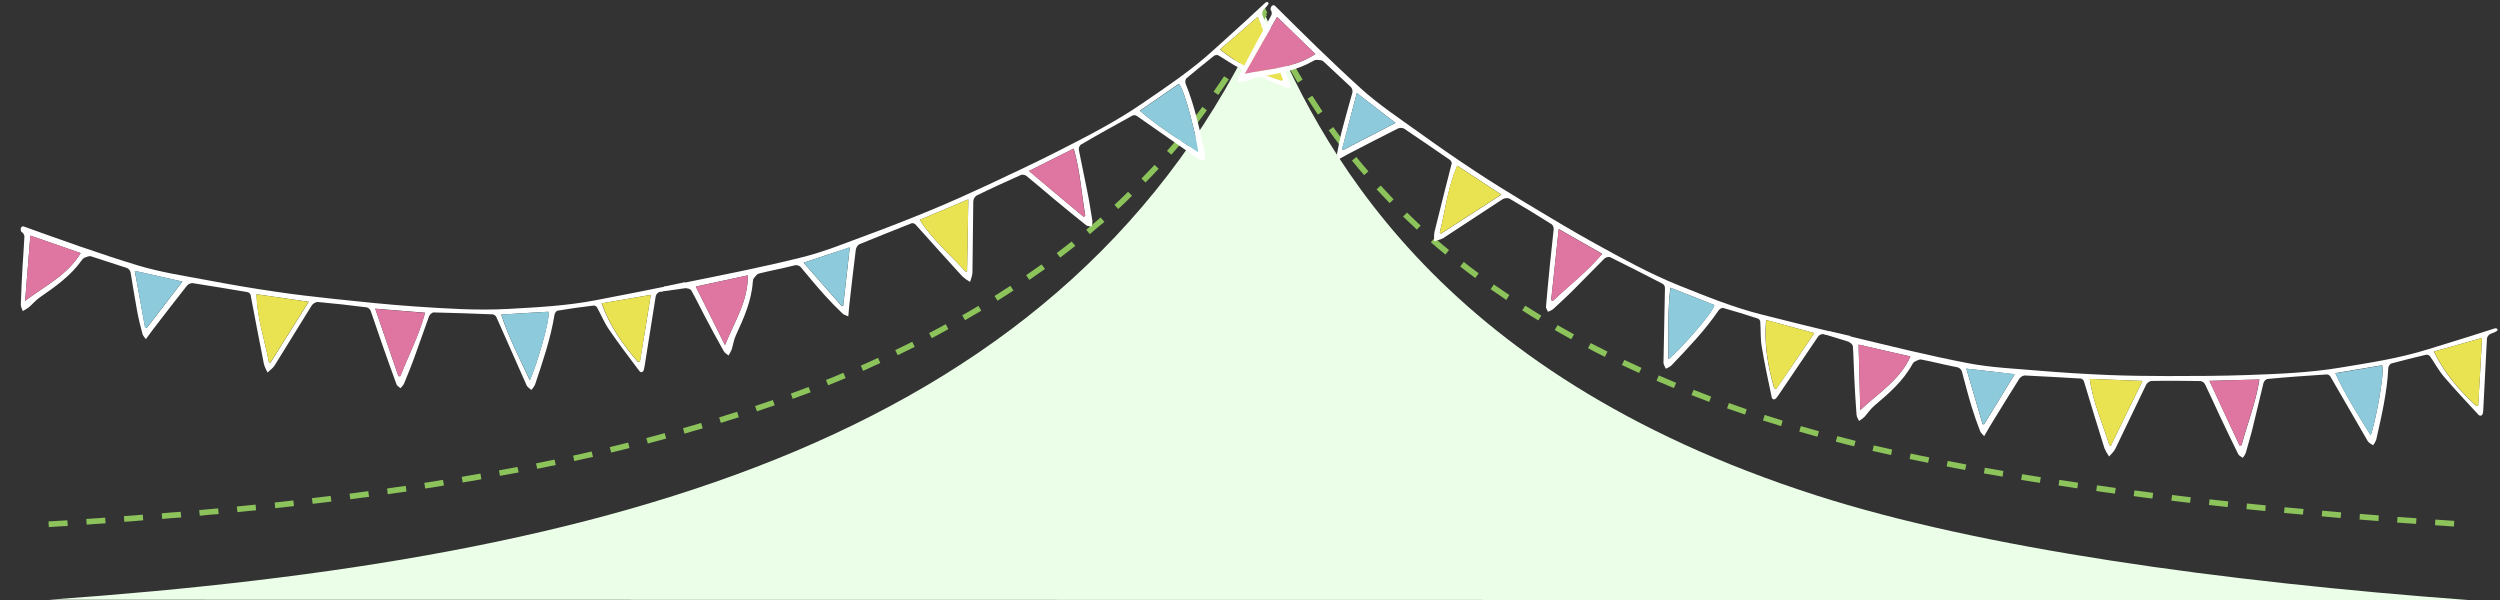<?xml version="1.0" encoding="utf-8"?>
<!-- Generator: Adobe Illustrator 26.5.0, SVG Export Plug-In . SVG Version: 6.00 Build 0)  -->
<svg version="1.1" id="レイヤー_1" xmlns="http://www.w3.org/2000/svg" xmlns:xlink="http://www.w3.org/1999/xlink" x="0px"
	 y="0px" viewBox="0 0 1321.8 317.4" style="enable-background:new 0 0 1321.8 317.4;" xml:space="preserve">
<rect x="0" y="0" width="1321.8" height="317.4" fill="#333333" stroke="none"/>
<style type="text/css">
	.st0{fill:#EBFFE8;}
	.st1{fill:#8CC35A;}
	.st2{fill:#FFFFFF;}
	.st3{fill:#DF76A1;}
	.st4{fill:#E9E251;}
	.st5{fill:#8DCBDC;}
</style>
<g transform="translate(17724.723 -1335.105)">
	<path class="st0" d="M-17699,1652.2c298.1-21.1,540.6-85,642.8-310.1c28.1,67.9,88.4,189.7,291.7,254.9
		c86.8,27.9,213.5,45.6,345.5,55.4L-17699,1652.2z"/>
	<path class="st1" d="M-17698.9,1613.8l-0.2-3c3.3-0.2,6.7-0.4,10-0.6l0.2,3C-17692.2,1613.3-17695.6,1613.6-17698.9,1613.8z
		 M-16427.3,1613.5c-3.3-0.2-6.7-0.5-10-0.7l0.2-3c3.3,0.2,6.7,0.5,10,0.7L-16427.3,1613.5z M-17678.9,1612.5l-0.2-3
		c3.3-0.2,6.7-0.5,10-0.7l0.2,3C-17672.2,1612-17675.6,1612.2-17678.9,1612.5L-17678.9,1612.5z M-16447.3,1612.1
		c-3.3-0.2-6.7-0.5-10-0.7l0.2-3c3.3,0.2,6.6,0.5,10,0.7L-16447.3,1612.1z M-17659,1611l-0.2-3c3.3-0.2,6.7-0.5,10-0.8l0.2,3
		C-17652.3,1610.5-17655.6,1610.8-17659,1611z M-16467.2,1610.6c-3.3-0.3-6.7-0.5-10-0.8l0.2-3c3.3,0.3,6.6,0.5,10,0.8
		L-16467.2,1610.6z M-17639,1609.5l-0.2-3c3.3-0.3,6.7-0.6,10-0.8l0.3,3C-17632.3,1608.9-17635.7,1609.2-17639,1609.5L-17639,1609.5
		z M-16487.2,1609c-3.3-0.3-6.7-0.6-10-0.9l0.3-3c3.3,0.3,6.6,0.6,10,0.9L-16487.2,1609z M-17619.1,1607.8l-0.3-3
		c3.3-0.3,6.7-0.6,10-0.9l0.3,3C-17612.4,1607.1-17615.8,1607.4-17619.1,1607.8L-17619.1,1607.8z M-16507.1,1607.2
		c-3.3-0.3-6.7-0.6-10-0.9l0.3-3c3.3,0.3,6.6,0.6,10,0.9L-16507.1,1607.2z M-17599.2,1605.9l-0.3-3c3.3-0.3,6.7-0.7,9.9-1l0.3,3
		C-17592.5,1605.2-17595.8,1605.5-17599.2,1605.9L-17599.2,1605.9z M-16527,1605.3c-3.3-0.3-6.7-0.7-10-1l0.3-3
		c3.3,0.3,6.6,0.7,9.9,1L-16527,1605.3z M-17579.2,1603.8l-0.3-3c3.3-0.4,6.7-0.7,9.9-1.1l0.3,3
		C-17572.6,1603.1-17575.9,1603.4-17579.2,1603.8z M-16546.9,1603.2c-3.3-0.4-6.7-0.7-9.9-1.1l0.3-3c3.3,0.4,6.6,0.7,9.9,1.1
		L-16546.9,1603.2z M-17559.4,1601.5l-0.4-3c3.3-0.4,6.7-0.8,9.9-1.2l0.4,3C-17552.7,1600.7-17556,1601.1-17559.4,1601.5
		L-17559.4,1601.5z M-16566.8,1601c-3.3-0.4-6.7-0.8-9.9-1.2l0.4-3c3.3,0.4,6.6,0.8,9.9,1.2L-16566.8,1601z M-17539.5,1599.1l-0.4-3
		c3.3-0.4,6.7-0.9,9.9-1.3l0.4,3C-17532.9,1598.2-17536.2,1598.6-17539.5,1599.1L-17539.5,1599.1z M-16586.7,1598.7
		c-3.3-0.4-6.7-0.8-9.9-1.3l0.4-3c3.3,0.4,6.6,0.8,9.9,1.3L-16586.7,1598.7z M-17519.7,1596.4l-0.4-3c3.3-0.5,6.6-1,9.9-1.4l0.4,3
		C-17513,1595.4-17516.4,1595.9-17519.7,1596.4L-17519.7,1596.4z M-16606.5,1596.1c-3.3-0.4-6.7-0.9-9.9-1.4l0.4-3
		c3.3,0.5,6.6,0.9,9.9,1.4L-16606.5,1596.1z M-17499.9,1593.4l-0.5-3c3.3-0.5,6.6-1,9.9-1.6l0.5,3
		C-17493.2,1592.4-17496.6,1592.9-17499.9,1593.4L-17499.9,1593.4z M-16626.4,1593.3c-3.3-0.5-6.6-1-9.9-1.5l0.4-3
		c3.2,0.5,6.6,1,9.9,1.5L-16626.4,1593.3z M-16646.2,1590.4c-3.3-0.5-6.6-1-9.9-1.6l0.5-3c3.2,0.5,6.6,1.1,9.9,1.6L-16646.2,1590.4z
		 M-17480.1,1590.2l-0.5-3c3.3-0.6,6.6-1.1,9.9-1.7l0.5,3C-17473.5,1589.1-17476.8,1589.7-17480.1,1590.2L-17480.1,1590.2z
		 M-16665.9,1587.1c-3.3-0.6-6.6-1.1-9.9-1.7l0.5-3c3.2,0.6,6.5,1.1,9.8,1.7L-16665.9,1587.1z M-17460.4,1586.7l-0.5-2.9
		c3.3-0.6,6.6-1.2,9.8-1.8l0.6,2.9C-17453.8,1585.5-17457.1,1586.1-17460.4,1586.7L-17460.4,1586.7z M-16685.7,1583.6
		c-3.3-0.6-6.6-1.2-9.8-1.9l0.6-2.9c3.2,0.6,6.5,1.2,9.8,1.9L-16685.7,1583.6z M-17440.7,1583l-0.6-2.9c3.3-0.7,6.6-1.3,9.8-2
		l0.6,2.9C-17434.1,1581.6-17437.4,1582.3-17440.7,1583L-17440.7,1583z M-16705.3,1579.8c-3.3-0.7-6.6-1.4-9.8-2l0.6-2.9
		c3.2,0.7,6.5,1.4,9.8,2L-16705.3,1579.8z M-17421.1,1578.9l-0.6-2.9c3.3-0.7,6.5-1.4,9.8-2.2l0.7,2.9
		C-17414.6,1577.4-17417.9,1578.1-17421.1,1578.9L-17421.1,1578.9z M-16724.9,1575.7c-3.3-0.7-6.6-1.5-9.8-2.2l0.7-2.9
		c3.2,0.7,6.5,1.5,9.7,2.2L-16724.9,1575.7z M-17401.6,1574.4l-0.7-2.9c3.2-0.8,6.5-1.6,9.7-2.4l0.7,2.9
		C-17395.1,1572.8-17398.3,1573.6-17401.6,1574.4L-17401.6,1574.4z M-16744.4,1571.1c-3.3-0.8-6.5-1.6-9.7-2.5l0.8-2.9
		c3.2,0.8,6.4,1.7,9.7,2.5L-16744.4,1571.1z M-17382.2,1569.6l-0.8-2.9c3.2-0.8,6.5-1.7,9.7-2.6l0.8,2.9
		C-17375.7,1567.9-17378.9,1568.7-17382.2,1569.6L-17382.2,1569.6z M-16763.8,1566l-1.1-0.3c-2.8-0.8-5.7-1.6-8.5-2.4l0.8-2.9
		c2.8,0.8,5.6,1.6,8.5,2.4l1.1,0.3L-16763.8,1566z M-17362.8,1564.4l-0.8-2.9c3.2-0.9,6.4-1.8,9.6-2.8l0.8,2.9
		C-17356.4,1562.5-17359.6,1563.4-17362.8,1564.4z M-16783,1560.4c-3.2-1-6.4-2-9.6-3l0.9-2.9c3.1,1,6.3,2,9.5,3L-16783,1560.4z
		 M-17343.6,1558.7l-0.9-2.9c3.2-1,6.4-2,9.5-3l0.9,2.9C-17337.2,1556.7-17340.4,1557.7-17343.6,1558.7L-17343.6,1558.7z
		 M-16802.1,1554.3c-3.2-1.1-6.4-2.2-9.5-3.3l1-2.8c3.1,1.1,6.3,2.2,9.4,3.3L-16802.1,1554.3z M-17324.5,1552.6l-1-2.8
		c3.2-1.1,6.3-2.1,9.4-3.2l1,2.8C-17318.2,1550.4-17321.3,1551.5-17324.5,1552.6z M-16821,1547.6c-3.1-1.2-6.3-2.4-9.4-3.6l1.1-2.8
		c3.1,1.2,6.2,2.4,9.3,3.6L-16821,1547.6z M-17305.6,1546l-1-2.8c3.1-1.1,6.3-2.3,9.4-3.5l1.1,2.8
		C-17299.3,1543.7-17302.5,1544.8-17305.6,1546L-17305.6,1546z M-16839.7,1540.3c-3.1-1.3-6.2-2.6-9.2-3.9l1.2-2.8
		c3,1.3,6.1,2.6,9.2,3.9L-16839.7,1540.3z M-17286.9,1538.8l-1.1-2.8c3.1-1.2,6.2-2.5,9.2-3.8l1.2,2.8
		C-17280.6,1536.3-17283.8,1537.6-17286.9,1538.8L-17286.9,1538.8z M-16858.1,1532.3c-3.1-1.4-6.1-2.8-9.1-4.2l1.3-2.7
		c3,1.4,6,2.8,9.1,4.2L-16858.1,1532.3z M-17268.4,1531.2l-1.2-2.8c3.1-1.3,6.1-2.7,9.1-4.1l1.2,2.7
		C-17262.2,1528.4-17265.3,1529.8-17268.4,1531.2L-17268.4,1531.2z M-16876.2,1523.8c-3-1.5-6-3-8.9-4.6l1.4-2.7
		c2.9,1.5,5.9,3,8.9,4.5L-16876.2,1523.8z M-17250.1,1522.9l-1.3-2.7c3-1.4,6-2.9,9-4.4l1.3,2.7
		C-17244,1520-17247.1,1521.4-17250.1,1522.9L-17250.1,1522.9z M-16894,1514.5c-2.9-1.6-5.9-3.3-8.7-4.9l1.5-2.6
		c2.8,1.6,5.8,3.3,8.7,4.9L-16894,1514.5z M-17232.1,1513.9l-1.4-2.7c3-1.5,5.9-3.1,8.8-4.7l1.4,2.6
		C-17226.2,1510.8-17229.2,1512.4-17232.1,1513.9L-17232.1,1513.9z M-16911.4,1504.5c-2.9-1.7-5.7-3.5-8.5-5.3l1.6-2.5
		c2.8,1.8,5.6,3.5,8.5,5.3L-16911.4,1504.5z M-17214.5,1504.4l-1.5-2.6c2.9-1.6,5.8-3.3,8.6-5l1.5,2.6
		C-17208.7,1501-17211.6,1502.7-17214.5,1504.4L-17214.5,1504.4z M-17197.3,1494.1l-1.6-2.5c2.8-1.8,5.6-3.6,8.4-5.4l1.6,2.5
		C-17191.6,1490.5-17194.5,1492.3-17197.3,1494.1L-17197.3,1494.1z M-16928.3,1493.7c-2.8-1.9-5.6-3.8-8.3-5.7l1.7-2.5
		c2.7,1.9,5.5,3.8,8.2,5.6L-16928.3,1493.7z M-17180.5,1483.1l-1.7-2.5c2.7-1.9,5.5-3.8,8.2-5.7l1.8,2.4
		C-17175,1479.3-17177.8,1481.2-17180.5,1483.1L-17180.5,1483.1z M-16944.7,1482.1c-2.7-2-5.4-4-8-6.1l1.9-2.4c2.6,2,5.2,4.1,7.9,6
		L-16944.7,1482.1z M-17164.2,1471.3l-1.8-2.4c2.6-2,5.3-4.1,7.9-6.1l1.9,2.3C-17158.9,1467.3-17161.6,1469.3-17164.2,1471.3
		L-17164.2,1471.3z M-16960.5,1469.7c-2.6-2.1-5.2-4.3-7.7-6.5l2-2.3c2.5,2.2,5,4.3,7.6,6.4L-16960.5,1469.7z M-17148.5,1458.9
		l-1.9-2.3c2.5-2.1,5.1-4.3,7.6-6.5l2,2.3C-17143.4,1454.5-17146,1456.7-17148.5,1458.9L-17148.5,1458.9z M-16975.6,1456.5
		c-2.5-2.3-4.9-4.6-7.3-6.9l2.1-2.1c2.4,2.3,4.8,4.6,7.2,6.9L-16975.6,1456.5z M-17133.5,1445.6l-2-2.2c2.4-2.2,4.9-4.6,7.2-6.9
		l2.1,2.1C-17128.5,1441-17131,1443.3-17133.5,1445.6L-17133.5,1445.6z M-16990,1442.5c-2.3-2.4-4.6-4.9-6.9-7.3l2.2-2
		c2.2,2.4,4.5,4.9,6.8,7.3L-16990,1442.5z M-17119.1,1431.6l-2.1-2.1c2.3-2.4,4.6-4.8,6.9-7.2l2.2,2
		C-17114.4,1426.8-17116.7,1429.2-17119.1,1431.6z M-17003.5,1427.7c-2.2-2.5-4.3-5.1-6.4-7.7l2.3-1.9c2.1,2.6,4.2,5.1,6.4,7.6
		L-17003.5,1427.7z M-17105.4,1416.9l-2.3-2c2.2-2.5,4.4-5,6.5-7.6l2.3,1.9C-17101,1411.8-17103.2,1414.4-17105.4,1416.9
		L-17105.4,1416.9z M-17016.2,1412.1c-2-2.6-4-5.4-6-8.1l2.4-1.7c1.9,2.7,3.9,5.4,5.9,8L-17016.2,1412.1z M-17092.6,1401.4l-2.4-1.9
		c2-2.6,4.1-5.3,6-7.9l2.4,1.8C-17088.5,1396.1-17090.6,1398.8-17092.6,1401.4z M-17027.9,1395.7c-1.9-2.8-3.7-5.6-5.5-8.4l2.5-1.6
		c1.8,2.8,3.6,5.6,5.4,8.3L-17027.9,1395.7z M-17080.6,1385.3l-2.5-1.7c1.9-2.7,3.8-5.5,5.6-8.2l2.5,1.7
		C-17076.8,1379.8-17078.7,1382.6-17080.6,1385.3L-17080.6,1385.3z M-17038.6,1378.8c-1.7-2.8-3.4-5.8-5-8.7l2.6-1.5
		c1.6,2.9,3.3,5.8,5,8.6L-17038.6,1378.8z M-17069.6,1368.6l-2.5-1.6c1.7-2.8,3.5-5.7,5.2-8.5l2.6,1.5
		C-17066,1362.9-17067.8,1365.7-17069.6,1368.6L-17069.6,1368.6z M-17048.4,1361.2c-1.5-2.9-3-5.8-4.6-8.9l2.7-1.3
		c1.5,3.1,3,6,4.5,8.9L-17048.4,1361.2z M-17059.4,1351.3l-2.6-1.5c1.5-2.7,3-5.5,4.5-8.3l1.4-2.7l1.5,3.2l-1,0.5l0.8,0.4
		C-17056.3,1345.7-17057.9,1348.5-17059.4,1351.3L-17059.4,1351.3z"/>
	<g transform="matrix(0.966, -0.259, 0.259, 0.966, -18769.912, -1765.535)">
		<g transform="translate(516.687 3439.528)">
			<path class="st2" d="M336.8,1.5c-2.5,2,0,0.1-2.6,1.8c-1.3,0.7-2,2.2-1.7,3.6c1.5,12.1,3,24.2,4.5,36.3c0.1,0.7,0.2,1.4,0.2,2.2
				c-0.1,1.5-1.1,2.1-2.2,1.3c-7.2-5.5-14.5-10.9-21.4-16.6c-3.4-2.8-6.2-6.4-9.3-9.5c-0.6-0.4-1.4-0.5-2.1-0.3
				c-5.8,2.5-11.6,5.1-17.4,7.8c-0.7,0.7-1.1,1.6-1,2.6c1.6,12.8,0.9,25.6,0.3,38.4c-0.2,1.1-0.6,2.2-1.1,3.2
				c-1.1-0.5-2.4-0.8-3.2-1.7c-8.5-10-16.9-20.2-25.4-30.2c-0.6-0.6-1.4-0.9-2.2-0.7c-10.1,2.5-20.3,5-30.4,7.8
				c-0.9,0.5-1.5,1.5-1.6,2.5c-0.5,7.6-0.9,15.2-1.4,22.8c-0.3,5.1-0.9,10.1-1.4,15.2c-0.2,1-0.6,1.9-1.1,2.8
				c-0.9-0.5-2.1-0.7-2.7-1.5c-4.4-5.9-8.6-11.9-12.9-17.9c-3.6-5.1-7.1-10.3-10.8-15.4c-0.6-0.8-1.6-1.2-2.5-1.3
				c-8.6,1.4-17.2,2.8-25.8,4.5c-1.2,0.5-2.1,1.5-2.4,2.7c-3.4,12-6.7,24-10.1,36c-0.5,1.6-1.6,3-2.5,4.5c-1.2-1.2-2.3-2.5-3.2-3.9
				c-5.6-10.8-11.1-21.6-16.6-32.5c-0.4-1.1-1.5-1.8-2.7-1.5c-9.7,1.2-19.3,2.2-29,3.5c-1.1,0.4-1.9,1.2-2.4,2.2
				c-3.7,9-7.2,18-10.8,27.1c-0.7,1.8-1.3,3.6-2.2,6c-1.1-0.9-2.1-1.4-2.6-2.3c-2.3-3.8-4.5-7.7-6.5-11.6
				c-2.9-5.7-5.5-11.4-8.2-17.2c-0.5-1.5-2-2.4-3.5-2.3c-6.3-0.1-12.7-0.6-19-0.7c-1.1,0-2.2,1-3.2,1.7c-0.5,0.4-0.8,1-1,1.6
				c-3.3,9.7-9.6,17.4-16,25.1c-1.7,2-2.7,4.5-4.1,6.7c-0.7,0.9-1.6,1.8-2.4,2.6c-0.7-1-1.7-1.9-1.9-3c-1.7-6.5-3.2-13.1-4.7-19.6
				c-1.2-5.2-2.2-10.5-3.5-15.7c-0.4-0.9-1.2-1.5-2.1-1.7c-0.8-0.5-1.7-2.8,0-3.2c21.2,1.3,42.4,2.8,63.6,3.1
				c12.5,0.2,25-1.5,37.5-2.6c12.1-1.1,24.2-2.5,36.3-4.1c10.4-1.4,20.7-3.1,31-4.9c14.1-2.5,28.1-5,42.1-8c16-3.4,32-6.9,47.5-12.4
				c14.8-5.2,29.6-10.2,43.5-17.4c9.6-5,19.3-9.8,28.8-14.9c3.2-1.7,4-2.1,4-2.1C336.8-0.5,337.7,0.8,336.8,1.5 M12.8,101.1
				C20.7,90.5,30.6,81.9,34,68.6L5.9,67.2C8.3,78.7,10.5,89.9,12.8,101.1 M145.7,96.5l0.8,0.1c3.4-12,6.9-24,10.5-36.6l-27.6,3.8
				C133.2,75.9,140.3,85.8,145.7,96.5 M329.8,6.4c-8.2,4-15.8,7.7-23.8,11.5c7.5,10.4,16.8,17.9,27,24.4l1-0.4
				C332.7,30.2,331.3,18.6,329.8,6.4 M256.7,38.2c7.2,10.6,15.7,19.6,24.1,29.1c1.2-5.8,1.8-33.7-0.5-37.5L256.7,38.2 M213.5,84.7
				l1-0.3c1.1-11.9,3.5-23.6,3.3-35.9c-8.8,1.8-17,3.4-25.9,5.3C199.3,64.5,206.4,74.6,213.5,84.7 M64.2,69.8
				c4.7,9.6,9.2,18.5,13.6,27.5l0.8-0.2c3.7-9.5,7.5-19,11.3-28.8C81.4,68.7,73.2,69.2,64.2,69.8"/>
			<path class="st3" d="M12.8,101.1c-2.3-11.2-4.6-22.4-6.9-33.9c9.5,0.5,18.8,1,28.1,1.4C30.6,81.9,20.7,90.5,12.8,101.1"/>
			<path class="st4" d="M145.7,96.5c-5.4-10.7-12.5-20.6-16.3-32.7c9.2-1.3,18-2.5,27.6-3.8c-3.6,12.6-7,24.6-10.5,36.6L145.7,96.5"
				/>
			<path class="st4" d="M329.8,6.4c1.5,12.2,2.9,23.8,4.3,35.5c-0.3,0.1-0.7,0.3-1,0.4c-10.2-6.5-19.5-14-27-24.4
				C313.9,14.1,321.6,10.4,329.8,6.4"/>
			<path class="st5" d="M256.7,38.3l23.6-8.4c2.3,3.8,1.7,31.7,0.5,37.5C272.4,57.8,263.9,48.9,256.7,38.3"/>
			<path class="st3" d="M213.5,84.7c-7.1-10.1-14.2-20.2-21.7-30.9c8.9-1.8,17.1-3.5,25.9-5.3c0.3,12.2-2.2,24-3.3,35.9L213.5,84.7"
				/>
		</g>
		<g transform="translate(175.372 3383.81)">
			<path class="st2" d="M331.7,120.5c-3.1,0.5,0,0.1-3.2,0.2c-1.5-0.1-2.8,0.8-3.3,2.2c-4.9,11.1-9.9,22.3-14.9,33.4
				c-0.3,0.7-0.6,1.3-1,2c-0.8,1.3-2,1.2-2.5-0.1c-3.4-8.4-6.8-16.8-9.8-25.3c-1.5-4.2-2-8.7-3.1-13c-0.3-0.7-0.9-1.2-1.6-1.3
				c-6.3-0.9-12.6-1.7-18.9-2.3c-0.7-0.1-1.9,0.9-2.2,1.7c-5.3,11.8-12.5,22.4-19.5,33c-0.7,0.8-1.6,1.6-2.6,2.2
				c-0.6-1-1.7-2-1.8-3.1c-2.1-13-4-26-6.1-39c-0.2-0.8-0.8-1.5-1.5-1.8c-10-3.1-20-6.2-30-9.1c-1,0-2,0.5-2.7,1.3
				c-4.4,6.2-8.6,12.6-13,18.8c-2.9,4.2-6,8.2-9.1,12.3c-0.7,0.7-1.5,1.3-2.4,1.8c-0.5-0.9-1.5-1.7-1.5-2.7
				c-0.7-7.3-1.2-14.6-1.8-22c-0.5-6.2-0.8-12.5-1.3-18.8c-0.1-1-0.7-1.9-1.5-2.4c-8.1-3.3-16.2-6.5-24.4-9.5
				c-1.3-0.2-2.5,0.2-3.5,1c-9.1,8.5-18.1,17.1-27.2,25.6c-1.2,1.1-3,1.7-4.5,2.6c-0.4-1.6-0.7-3.3-0.7-4.9
				c0.8-12.1,1.7-24.3,2.6-36.4c0.3-1.2-0.4-2.3-1.5-2.7c-8.9-4-17.7-8.1-26.6-12c-1.1-0.2-2.3,0-3.2,0.7
				c-7.8,5.8-15.5,11.7-23.2,17.6c-1.5,1.2-3,2.4-5,4c-0.4-1.3-1.1-2.3-1-3.3c0-4.4,0.1-8.9,0.5-13.3c0.5-6.3,1.2-12.6,1.8-19
				c0.3-1.5-0.5-3.1-1.9-3.8c-5.4-3.4-10.6-7-16-10.4c-0.9-0.6-2.4-0.3-3.6-0.2c-0.6,0.1-1.2,0.4-1.7,0.9
				c-7.8,6.5-17.2,9.9-26.7,13.3c-2.5,0.9-4.6,2.5-7,3.6c-1.1,0.4-2.3,0.7-3.4,1c-0.1-1.2-0.4-2.5-0.1-3.6c1.9-6.4,4-12.8,6.1-19.2
				c1.7-5.1,3.5-10.1,5.1-15.2c0.1-1-0.2-1.9-0.9-2.6c-0.4-0.7,0-3.1,1.7-2.6C29.5,12.2,46.9,24.3,65,35.6
				c10.6,6.6,22.2,11.7,33.5,17.1c11,5.3,22,10.4,33.2,15.2c9.6,4.2,19.3,8,29.1,11.8c13.3,5.1,26.7,10.3,40.2,14.9
				c15.5,5.3,31,10.6,47.1,14c15.3,3.2,30.6,6.5,46.2,7.6c10.8,0.7,21.6,1.6,32.4,2.2c3.6,0.2,4.5,0.3,4.5,0.3
				C332.7,118.8,332.7,120.4,331.7,120.5 M2.8,38.4c12.2-5,25.1-7.3,34.9-16.8C30,16.4,22.3,11.2,14.4,5.8
				C10.5,16.9,6.6,27.6,2.8,38.4 M118.9,103.1c0.2,0.2,0.5,0.3,0.7,0.5c9.2-8.5,18.3-17,27.9-25.9l-25.6-11
				C118.9,79,119.8,91.1,118.9,103.1 M323.1,121l-26.3-2.4c1.1,12.8,5.2,24,10.5,34.8l1.1,0.2C313.3,142.9,318.1,132.2,323.1,121
				 M244,110.6c0.7,12.8,3.4,24.9,5.6,37.4c4-4.3,18.9-28,18.9-32.4C260.6,113.9,252.6,112.3,244,110.6 M183.1,128l1,0.2
				c7.1-9.6,15.2-18.4,21.3-29c-8.5-3-16.3-5.8-24.9-8.9C181.4,103.4,182.2,115.7,183.1,128 M62.9,38.1c-0.9,10.6-1.7,20.6-2.5,30.6
				l0.8,0.2c8.1-6.2,16.2-12.4,24.6-18.8L62.9,38.1"/>
			<path class="st3" d="M2.8,38.4c3.8-10.8,7.7-21.5,11.6-32.6c7.9,5.3,15.6,10.5,23.3,15.8C27.9,31.1,15,33.4,2.8,38.4"/>
			<path class="st4" d="M118.9,103.1c0.9-12-0.1-24.1,2.9-36.4c8.5,3.6,16.7,7.2,25.6,11c-9.6,8.9-18.7,17.4-27.9,25.9L118.9,103.1"
				/>
			<path class="st4" d="M323.1,121c-5,11.2-9.8,21.9-14.6,32.6c-0.4-0.1-0.7-0.1-1.1-0.2c-5.4-10.8-9.4-22.1-10.5-34.8L323.1,121"/>
			<path class="st5" d="M244.1,110.6c8.6,1.8,16.6,3.4,24.5,5c0,4.4-14.9,28-18.9,32.4C247.4,135.4,244.7,123.4,244.1,110.6"/>
			<path class="st3" d="M183.1,128c-0.8-12.3-1.7-24.7-2.6-37.6c8.6,3.1,16.4,5.9,24.9,8.9c-6.1,10.6-14.2,19.4-21.3,29L183.1,128"
				/>
		</g>
		<path class="st5" d="M580.9,3509.3c9-0.5,17.2-1,25.7-1.6c-3.9,9.8-7.6,19.3-11.3,28.8l-0.8,0.2
			C590.1,3527.8,585.6,3518.9,580.9,3509.3"/>
		<path class="st5" d="M238.3,3421.9c8,4.2,15.3,8,22.8,12l-24.6,18.8l-0.8-0.2C236.6,3442.5,237.4,3432.6,238.3,3421.9"/>
		<path class="st2" d="M506.4,3502.4l11.2,0.6v3.2l-13.8-1.7"/>
	</g>
	<g transform="matrix(0.985, 0.174, -0.174, 0.985, -16646.637, -2027.75)">
		<g transform="translate(516.687 3439.528)">
			<path class="st2" d="M336.8,1.5c-2.5,2,0,0.1-2.6,1.8c-1.3,0.7-2,2.2-1.7,3.6c1.5,12.1,3,24.2,4.5,36.3c0.1,0.7,0.2,1.4,0.2,2.2
				c-0.1,1.5-1.1,2.1-2.2,1.3c-7.2-5.5-14.5-10.9-21.4-16.6c-3.4-2.8-6.2-6.4-9.3-9.5c-0.6-0.4-1.4-0.5-2.1-0.3
				c-5.8,2.5-11.6,5.1-17.4,7.8c-0.7,0.7-1.1,1.6-1,2.6c1.6,12.8,0.9,25.6,0.3,38.4c-0.2,1.1-0.6,2.2-1.1,3.2
				c-1.1-0.5-2.4-0.8-3.2-1.7c-8.5-10-16.9-20.2-25.4-30.2c-0.6-0.6-1.4-0.9-2.2-0.7c-10.1,2.5-20.3,5-30.4,7.8
				c-0.9,0.5-1.5,1.5-1.6,2.5c-0.5,7.6-0.9,15.2-1.4,22.8c-0.3,5.1-0.9,10.1-1.4,15.2c-0.2,1-0.6,1.9-1.1,2.8
				c-0.9-0.5-2.1-0.7-2.7-1.5c-4.4-5.9-8.6-11.9-12.9-17.9c-3.6-5.1-7.1-10.3-10.8-15.4c-0.6-0.8-1.6-1.2-2.5-1.3
				c-8.6,1.4-17.2,2.8-25.8,4.5c-1.2,0.5-2.1,1.5-2.4,2.7c-3.4,12-6.7,24-10.1,36c-0.5,1.6-1.6,3-2.5,4.5c-1.2-1.2-2.3-2.5-3.2-3.9
				c-5.6-10.8-11.1-21.6-16.6-32.5c-0.4-1.1-1.5-1.8-2.7-1.5c-9.7,1.2-19.3,2.2-29,3.5c-1.1,0.4-1.9,1.2-2.4,2.2
				c-3.7,9-7.2,18-10.8,27.1c-0.7,1.8-1.3,3.6-2.2,6c-1.1-0.9-2.1-1.4-2.6-2.3c-2.3-3.8-4.5-7.7-6.5-11.6
				c-2.9-5.7-5.5-11.4-8.2-17.2c-0.5-1.5-2-2.4-3.5-2.3c-6.3-0.1-12.7-0.6-19-0.7c-1.1,0-2.2,1-3.2,1.7c-0.5,0.4-0.8,1-1,1.6
				c-3.3,9.7-9.6,17.4-16,25.1c-1.7,2-2.7,4.5-4.1,6.7c-0.7,0.9-1.6,1.8-2.4,2.6c-0.7-1-1.7-1.9-1.9-3c-1.7-6.5-3.2-13.1-4.7-19.6
				c-1.2-5.2-2.2-10.5-3.5-15.7c-0.4-0.9-1.2-1.5-2.1-1.7c-0.8-0.5-1.7-2.8,0-3.2c21.2,1.3,42.4,2.8,63.6,3.1
				c12.5,0.2,25-1.5,37.5-2.6c12.1-1.1,24.2-2.5,36.3-4.1c10.4-1.4,20.7-3.1,31-4.9c14.1-2.5,28.1-5,42.1-8c16-3.4,32-6.9,47.5-12.4
				c14.8-5.2,29.6-10.2,43.5-17.4c9.6-5,19.3-9.8,28.8-14.9c3.2-1.7,4-2.1,4-2.1C336.8-0.5,337.7,0.8,336.8,1.5 M12.8,101.1
				C20.7,90.5,30.6,81.9,34,68.6L5.9,67.2C8.3,78.7,10.5,89.9,12.8,101.1 M145.7,96.5l0.8,0.1c3.4-12,6.9-24,10.5-36.6l-27.6,3.8
				C133.2,75.9,140.3,85.8,145.7,96.5 M329.8,6.4c-8.2,4-15.8,7.7-23.8,11.5c7.5,10.4,16.8,17.9,27,24.4l1-0.4
				C332.7,30.2,331.3,18.6,329.8,6.4 M256.7,38.2c7.2,10.6,15.7,19.6,24.1,29.1c1.2-5.8,1.8-33.7-0.5-37.5L256.7,38.2 M213.5,84.7
				l1-0.3c1.1-11.9,3.5-23.6,3.3-35.9c-8.8,1.8-17,3.4-25.9,5.3C199.3,64.5,206.4,74.6,213.5,84.7 M64.2,69.8
				c4.7,9.6,9.2,18.5,13.6,27.5l0.8-0.2c3.7-9.5,7.5-19,11.3-28.8C81.4,68.7,73.2,69.2,64.2,69.8"/>
			<path class="st3" d="M12.8,101.1c-2.3-11.2-4.6-22.4-6.9-33.9c9.5,0.5,18.8,1,28.1,1.4C30.6,81.9,20.7,90.5,12.8,101.1"/>
			<path class="st4" d="M145.7,96.5c-5.4-10.7-12.5-20.6-16.3-32.7c9.2-1.3,18-2.5,27.6-3.8c-3.6,12.6-7,24.6-10.5,36.6L145.7,96.5"
				/>
			<path class="st4" d="M329.8,6.4c1.5,12.2,2.9,23.8,4.3,35.5c-0.3,0.1-0.7,0.3-1,0.4c-10.2-6.5-19.5-14-27-24.4
				C313.9,14.1,321.6,10.4,329.8,6.4"/>
			<path class="st5" d="M256.7,38.3l23.6-8.4c2.3,3.8,1.7,31.7,0.5,37.5C272.4,57.8,263.9,48.9,256.7,38.3"/>
			<path class="st3" d="M213.5,84.7c-7.1-10.1-14.2-20.2-21.7-30.9c8.9-1.8,17.1-3.5,25.9-5.3c0.3,12.2-2.2,24-3.3,35.9L213.5,84.7"
				/>
		</g>
		<g transform="translate(175.372 3383.81)">
			<path class="st2" d="M331.7,120.5c-3.1,0.5,0,0.1-3.2,0.2c-1.5-0.1-2.8,0.8-3.3,2.2c-4.9,11.1-9.9,22.3-14.9,33.4
				c-0.3,0.7-0.6,1.3-1,2c-0.8,1.3-2,1.2-2.5-0.1c-3.4-8.4-6.8-16.8-9.8-25.3c-1.5-4.2-2-8.7-3.1-13c-0.3-0.7-0.9-1.2-1.6-1.3
				c-6.3-0.9-12.6-1.7-18.9-2.3c-0.7-0.1-1.9,0.9-2.2,1.7c-5.3,11.8-12.5,22.4-19.5,33c-0.7,0.8-1.6,1.6-2.6,2.2
				c-0.6-1-1.7-2-1.8-3.1c-2.1-13-4-26-6.1-39c-0.2-0.8-0.8-1.5-1.5-1.8c-10-3.1-20-6.2-30-9.1c-1,0-2,0.5-2.7,1.3
				c-4.4,6.2-8.6,12.6-13,18.8c-2.9,4.2-6,8.2-9.1,12.3c-0.7,0.7-1.5,1.3-2.4,1.8c-0.5-0.9-1.5-1.7-1.5-2.7
				c-0.7-7.3-1.2-14.6-1.8-22c-0.5-6.2-0.8-12.5-1.3-18.8c-0.1-1-0.7-1.9-1.5-2.4c-8.1-3.3-16.2-6.5-24.4-9.5
				c-1.3-0.2-2.5,0.2-3.5,1c-9.1,8.5-18.1,17.1-27.2,25.6c-1.2,1.1-3,1.7-4.5,2.6c-0.4-1.6-0.7-3.3-0.7-4.9
				c0.8-12.1,1.7-24.3,2.6-36.4c0.3-1.2-0.4-2.3-1.5-2.7c-8.9-4-17.7-8.1-26.6-12c-1.1-0.2-2.3,0-3.2,0.7
				c-7.8,5.8-15.5,11.7-23.2,17.6c-1.5,1.2-3,2.4-5,4c-0.4-1.3-1.1-2.3-1-3.3c0-4.4,0.1-8.9,0.5-13.3c0.5-6.3,1.2-12.6,1.8-19
				c0.3-1.5-0.5-3.1-1.9-3.8c-5.4-3.4-10.6-7-16-10.4c-0.9-0.6-2.4-0.3-3.6-0.2c-0.6,0.1-1.2,0.4-1.7,0.9
				c-7.8,6.5-17.2,9.9-26.7,13.3c-2.5,0.9-4.6,2.5-7,3.6c-1.1,0.4-2.3,0.7-3.4,1c-0.1-1.2-0.4-2.5-0.1-3.6c1.9-6.4,4-12.8,6.1-19.2
				c1.7-5.1,3.5-10.1,5.1-15.2c0.1-1-0.2-1.9-0.9-2.6c-0.4-0.7,0-3.1,1.7-2.6C29.5,12.2,47,24.3,65,35.6
				c10.6,6.6,22.2,11.7,33.5,17.1c11,5.3,22,10.4,33.2,15.2c9.6,4.2,19.3,8,29.1,11.8c13.3,5.1,26.7,10.3,40.2,14.9
				c15.5,5.3,31,10.6,47.1,14c15.3,3.2,30.6,6.5,46.2,7.6c10.8,0.7,21.6,1.6,32.4,2.2c3.6,0.2,4.5,0.3,4.5,0.3
				C332.7,118.8,332.7,120.4,331.7,120.5 M2.8,38.4c12.2-5,25.1-7.3,34.9-16.8C30,16.4,22.3,11.2,14.4,5.8
				C10.5,16.9,6.6,27.6,2.8,38.4 M118.9,103.1c0.2,0.2,0.5,0.3,0.7,0.5c9.2-8.5,18.3-17,27.9-25.9l-25.6-11
				C118.9,79,119.8,91.1,118.9,103.1 M323.1,121l-26.3-2.4c1.1,12.8,5.2,24,10.5,34.8l1.1,0.2C313.3,142.9,318.1,132.2,323.1,121
				 M244,110.6c0.7,12.8,3.4,24.9,5.6,37.4c4-4.3,18.9-28,18.9-32.4C260.6,113.9,252.6,112.3,244,110.6 M183.1,128l1,0.2
				c7.1-9.6,15.2-18.4,21.3-29c-8.5-3-16.3-5.8-24.9-8.9C181.4,103.4,182.2,115.7,183.1,128 M62.9,38.1c-0.9,10.6-1.7,20.6-2.5,30.6
				l0.8,0.2c8.1-6.2,16.2-12.4,24.6-18.8L62.9,38.1"/>
			<path class="st3" d="M2.8,38.4c3.8-10.8,7.7-21.5,11.6-32.6c7.9,5.3,15.6,10.5,23.3,15.8C27.9,31.1,15,33.4,2.8,38.4"/>
			<path class="st4" d="M118.9,103.1c0.9-12-0.1-24.1,2.9-36.4c8.5,3.6,16.7,7.2,25.6,11c-9.6,8.9-18.7,17.4-27.9,25.9L118.9,103.1"
				/>
			<path class="st4" d="M323.1,121c-5,11.2-9.8,21.9-14.6,32.6c-0.4-0.1-0.7-0.1-1.1-0.2c-5.4-10.8-9.4-22.1-10.5-34.8L323.1,121"/>
			<path class="st5" d="M244.1,110.6c8.6,1.8,16.6,3.4,24.5,5c0,4.4-14.9,28-18.9,32.4C247.4,135.4,244.7,123.4,244.1,110.6"/>
			<path class="st3" d="M183.1,128c-0.8-12.3-1.7-24.7-2.6-37.6c8.6,3.1,16.4,5.9,24.9,8.9c-6.1,10.6-14.2,19.4-21.3,29L183.1,128"
				/>
		</g>
		<path class="st5" d="M580.9,3509.3c9-0.5,17.2-1,25.7-1.6c-3.9,9.8-7.6,19.3-11.3,28.8l-0.8,0.2
			C590.1,3527.8,585.6,3518.9,580.9,3509.3"/>
		<path class="st5" d="M238.3,3421.9c8,4.2,15.3,8,22.8,12l-24.6,18.8l-0.8-0.2C236.6,3442.5,237.4,3432.6,238.3,3421.9"/>
		<path class="st2" d="M506.4,3502.4l11.2,0.6v3.2l-13.8-1.7"/>
	</g>
</g>
</svg>
